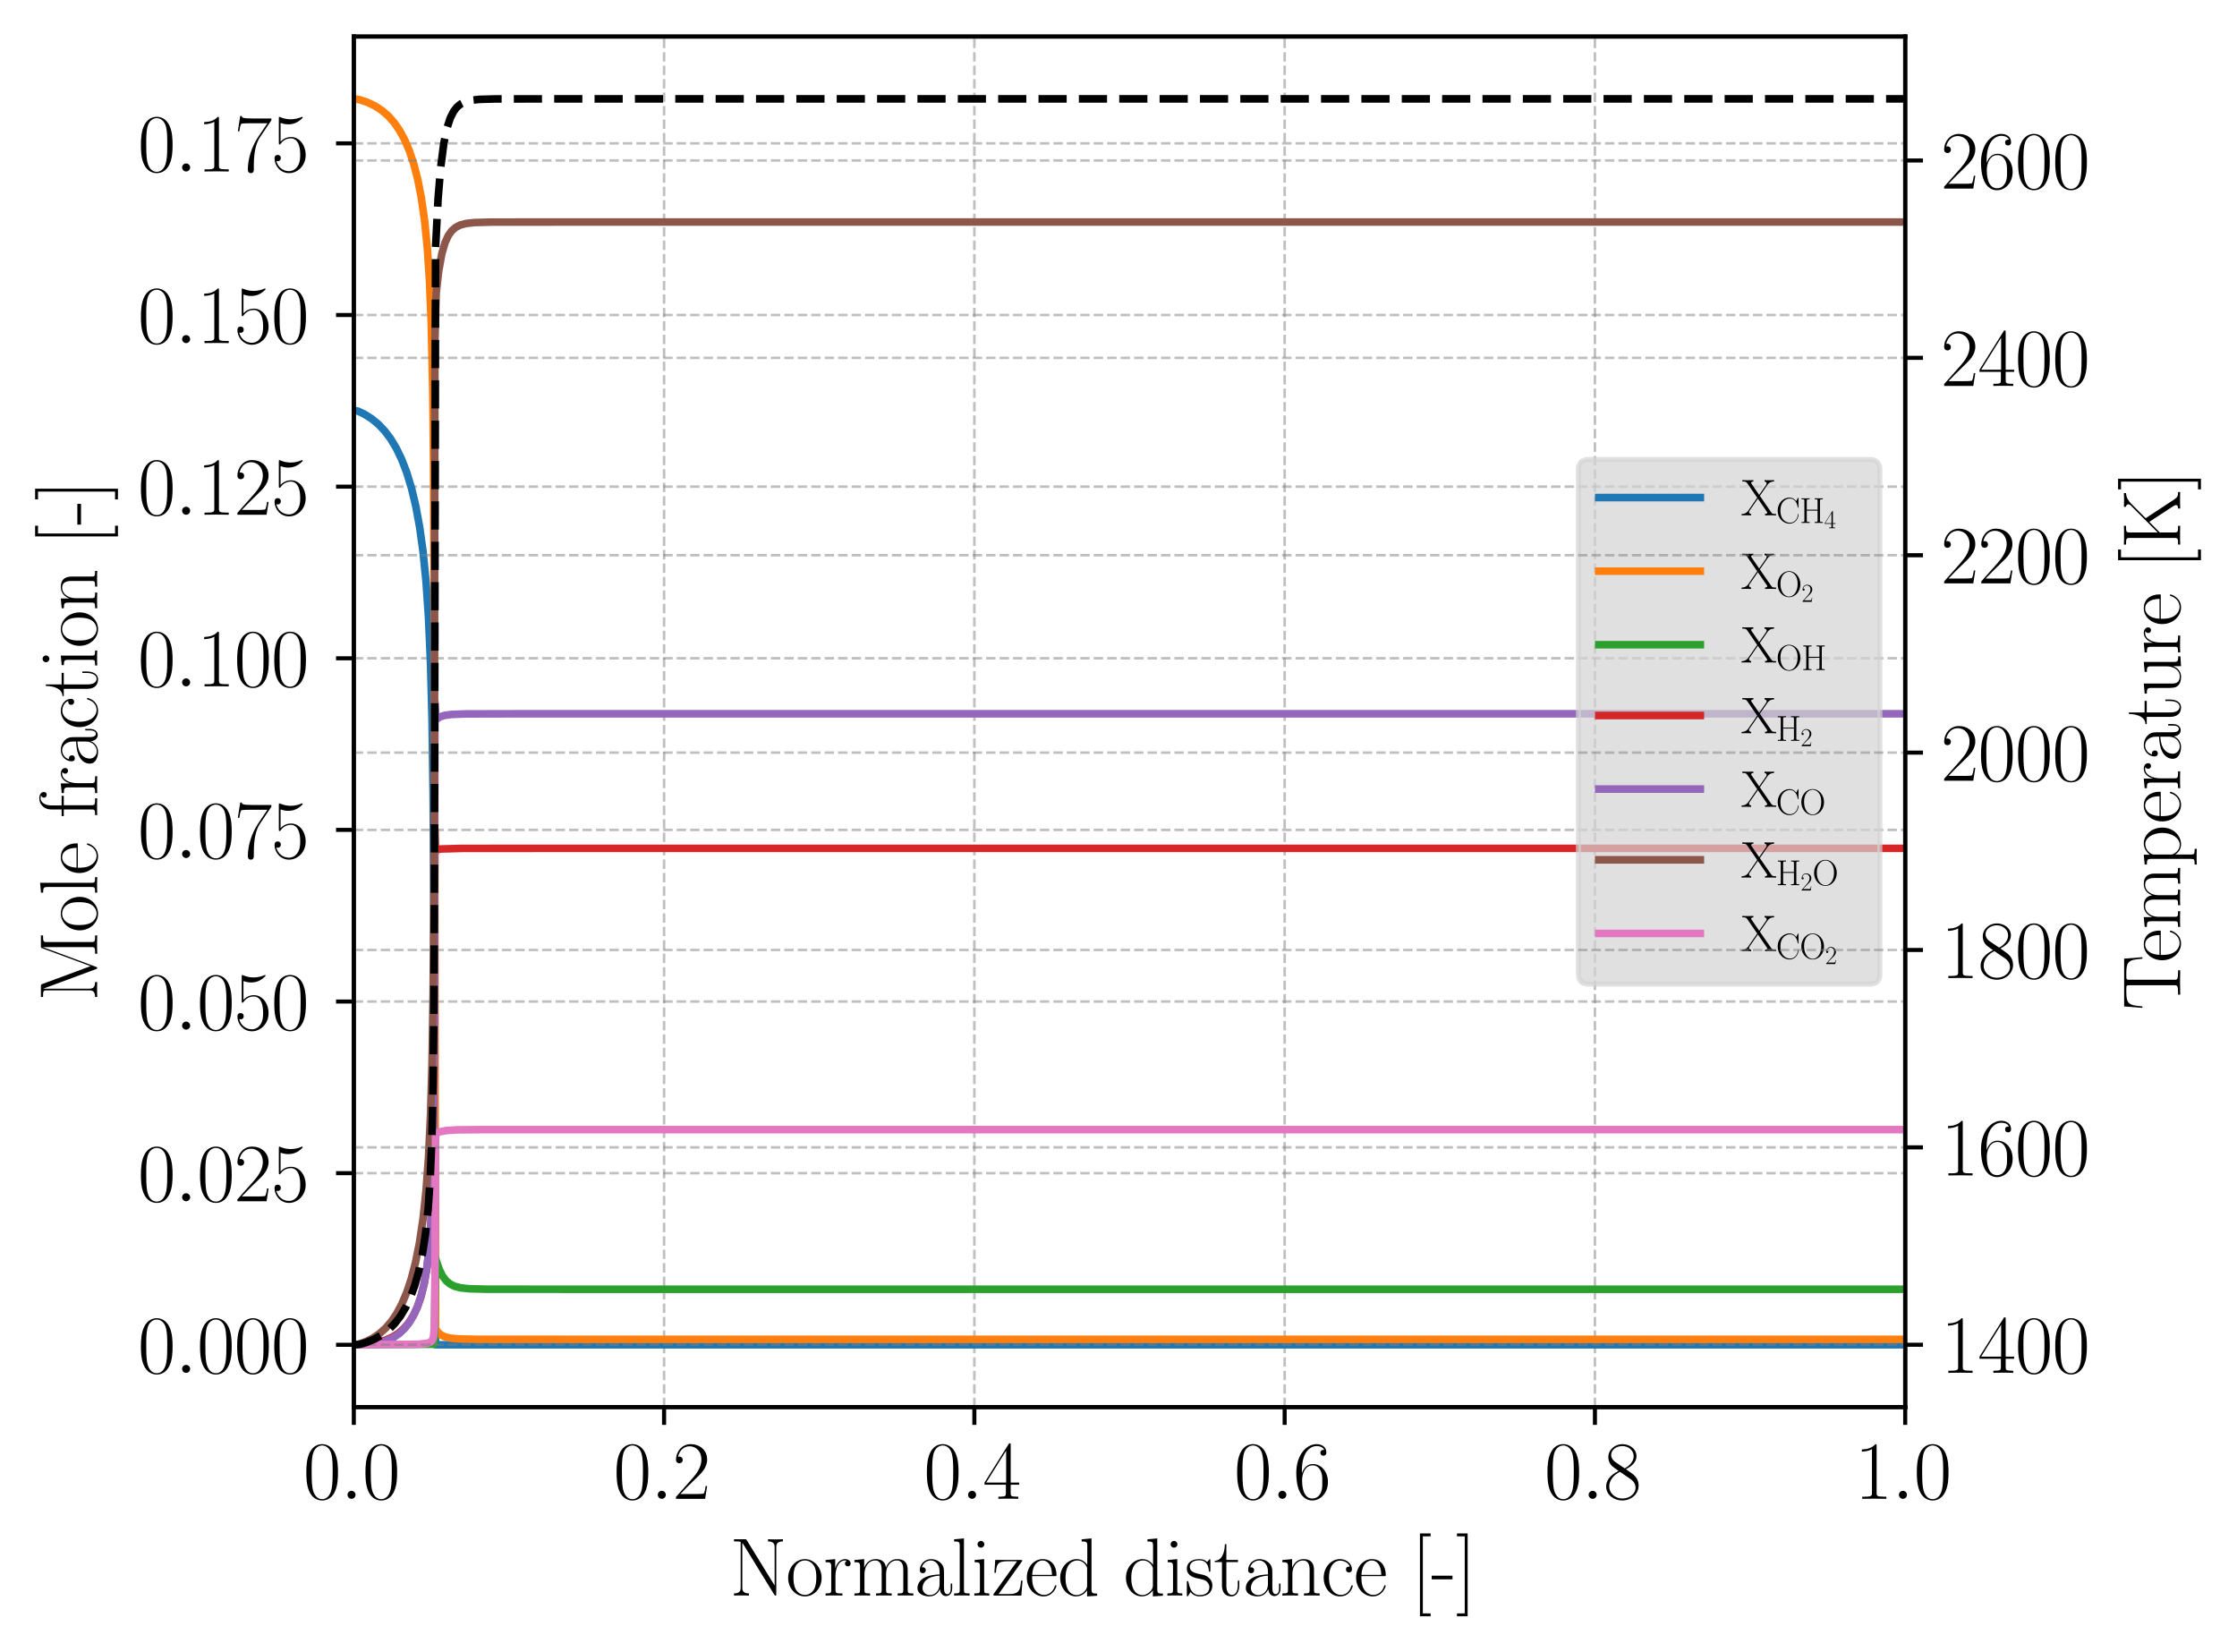 <?xml version="1.0" encoding="utf-8" standalone="no"?>
<!DOCTYPE svg PUBLIC "-//W3C//DTD SVG 1.1//EN"
  "http://www.w3.org/Graphics/SVG/1.1/DTD/svg11.dtd">
<svg xmlns:xlink="http://www.w3.org/1999/xlink" width="440.64pt" height="325.44pt" viewBox="0 0 440.64 325.44" xmlns="http://www.w3.org/2000/svg" version="1.1">
 <defs>
  <style type="text/css">*{stroke-linejoin: round; stroke-linecap: butt}</style>
 </defs>
 <g id="figure_1">
  <g id="patch_1">
   <path d="M 0 325.44 
L 440.64 325.44 
L 440.64 0 
L 0 0 
z
" style="fill: #ffffff"/>
  </g>
  <g id="axes_1">
   <g id="patch_2">
    <path d="M 69.692 277.131 
L 375.284 277.131 
L 375.284 7.2 
L 69.692 7.2 
z
" style="fill: #ffffff"/>
   </g>
   <g id="matplotlib.axis_1">
    <g id="xtick_1">
     <g id="line2d_1">
      <path d="M 69.692 277.131 
L 69.692 7.2 
" clip-path="url(#p0db2a50238)" style="fill: none; stroke-dasharray: 1.85,0.8; stroke-dashoffset: 0; stroke: #808080; stroke-opacity: 0.5; stroke-width: 0.5"/>
     </g>
     <g id="line2d_2">
      <defs>
       <path id="m9d13c7a0d5" d="M 0 0 
L 0 3.5 
" style="stroke: #000000; stroke-width: 0.8"/>
      </defs>
      <g>
       <use xlink:href="#m9d13c7a0d5" x="69.692" y="277.131" style="stroke: #000000; stroke-width: 0.8"/>
      </g>
     </g>
     <g id="text_1">
      <!-- $\mathdefault{0.0}$ -->
      <g transform="translate(59.72 295.2)scale(0.16 -0.16)">
       <defs>
        <path id="CMR17-30" d="M 2688 2038 
C 2688 2430 2682 3099 2413 3613 
C 2176 4063 1798 4224 1466 4224 
C 1158 4224 768 4082 525 3620 
C 269 3137 243 2539 243 2038 
C 243 1671 250 1112 448 623 
C 723 -39 1216 -128 1466 -128 
C 1760 -128 2208 -7 2470 604 
C 2662 1048 2688 1568 2688 2038 
z
M 1466 -26 
C 1056 -26 813 328 723 816 
C 653 1196 653 1749 653 2109 
C 653 2604 653 3015 736 3407 
C 858 3954 1216 4121 1466 4121 
C 1728 4121 2067 3947 2189 3420 
C 2272 3054 2278 2623 2278 2109 
C 2278 1691 2278 1176 2202 797 
C 2067 96 1690 -26 1466 -26 
z
" transform="scale(0.016)"/>
        <path id="CMMI12-3a" d="M 1178 307 
C 1178 492 1024 620 870 620 
C 685 620 557 467 557 313 
C 557 128 710 0 864 0 
C 1050 0 1178 153 1178 307 
z
" transform="scale(0.016)"/>
       </defs>
       <use xlink:href="#CMR17-30" transform="scale(0.996)"/>
       <use xlink:href="#CMMI12-3a" transform="translate(45.69 0)scale(0.996)"/>
       <use xlink:href="#CMR17-30" transform="translate(72.788 0)scale(0.996)"/>
      </g>
     </g>
    </g>
    <g id="xtick_2">
     <g id="line2d_3">
      <path d="M 130.81 277.131 
L 130.81 7.2 
" clip-path="url(#p0db2a50238)" style="fill: none; stroke-dasharray: 1.85,0.8; stroke-dashoffset: 0; stroke: #808080; stroke-opacity: 0.5; stroke-width: 0.5"/>
     </g>
     <g id="line2d_4">
      <g>
       <use xlink:href="#m9d13c7a0d5" x="130.81" y="277.131" style="stroke: #000000; stroke-width: 0.8"/>
      </g>
     </g>
     <g id="text_2">
      <!-- $\mathdefault{0.2}$ -->
      <g transform="translate(120.838 295.2)scale(0.16 -0.16)">
       <defs>
        <path id="CMR17-32" d="M 2669 990 
L 2554 990 
C 2490 537 2438 460 2413 422 
C 2381 371 1920 371 1830 371 
L 602 371 
C 832 620 1280 1073 1824 1596 
C 2214 1966 2669 2400 2669 3033 
C 2669 3788 2067 4224 1395 4224 
C 691 4224 262 3603 262 3027 
C 262 2777 448 2745 525 2745 
C 589 2745 781 2783 781 3007 
C 781 3206 614 3264 525 3264 
C 486 3264 448 3257 422 3244 
C 544 3788 915 4057 1306 4057 
C 1862 4057 2227 3616 2227 3033 
C 2227 2477 1901 1998 1536 1583 
L 262 147 
L 262 0 
L 2515 0 
L 2669 990 
z
" transform="scale(0.016)"/>
       </defs>
       <use xlink:href="#CMR17-30" transform="scale(0.996)"/>
       <use xlink:href="#CMMI12-3a" transform="translate(45.69 0)scale(0.996)"/>
       <use xlink:href="#CMR17-32" transform="translate(72.788 0)scale(0.996)"/>
      </g>
     </g>
    </g>
    <g id="xtick_3">
     <g id="line2d_5">
      <path d="M 191.929 277.131 
L 191.929 7.2 
" clip-path="url(#p0db2a50238)" style="fill: none; stroke-dasharray: 1.85,0.8; stroke-dashoffset: 0; stroke: #808080; stroke-opacity: 0.5; stroke-width: 0.5"/>
     </g>
     <g id="line2d_6">
      <g>
       <use xlink:href="#m9d13c7a0d5" x="191.929" y="277.131" style="stroke: #000000; stroke-width: 0.8"/>
      </g>
     </g>
     <g id="text_3">
      <!-- $\mathdefault{0.4}$ -->
      <g transform="translate(181.957 295.2)scale(0.16 -0.16)">
       <defs>
        <path id="CMR17-34" d="M 2150 4147 
C 2150 4281 2144 4288 2029 4288 
L 128 1254 
L 128 1088 
L 1779 1088 
L 1779 460 
C 1779 230 1766 166 1318 166 
L 1197 166 
L 1197 0 
C 1402 12 1747 12 1965 12 
C 2182 12 2528 12 2733 0 
L 2733 166 
L 2611 166 
C 2163 166 2150 230 2150 460 
L 2150 1088 
L 2803 1088 
L 2803 1254 
L 2150 1254 
L 2150 4147 
z
M 1798 3723 
L 1798 1254 
L 256 1254 
L 1798 3723 
z
" transform="scale(0.016)"/>
       </defs>
       <use xlink:href="#CMR17-30" transform="scale(0.996)"/>
       <use xlink:href="#CMMI12-3a" transform="translate(45.69 0)scale(0.996)"/>
       <use xlink:href="#CMR17-34" transform="translate(72.788 0)scale(0.996)"/>
      </g>
     </g>
    </g>
    <g id="xtick_4">
     <g id="line2d_7">
      <path d="M 253.047 277.131 
L 253.047 7.2 
" clip-path="url(#p0db2a50238)" style="fill: none; stroke-dasharray: 1.85,0.8; stroke-dashoffset: 0; stroke: #808080; stroke-opacity: 0.5; stroke-width: 0.5"/>
     </g>
     <g id="line2d_8">
      <g>
       <use xlink:href="#m9d13c7a0d5" x="253.047" y="277.131" style="stroke: #000000; stroke-width: 0.8"/>
      </g>
     </g>
     <g id="text_4">
      <!-- $\mathdefault{0.6}$ -->
      <g transform="translate(243.075 295.2)scale(0.16 -0.16)">
       <defs>
        <path id="CMR17-36" d="M 678 2198 
C 678 3712 1395 4076 1811 4076 
C 1946 4076 2272 4049 2400 3782 
C 2298 3782 2106 3782 2106 3558 
C 2106 3385 2246 3328 2336 3328 
C 2394 3328 2566 3353 2566 3571 
C 2566 3987 2246 4224 1805 4224 
C 1043 4224 243 3411 243 2011 
C 243 257 966 -128 1478 -128 
C 2099 -128 2688 431 2688 1295 
C 2688 2101 2170 2688 1517 2688 
C 1126 2688 838 2430 678 1979 
L 678 2198 
z
M 1478 25 
C 691 25 691 1212 691 1450 
C 691 1914 909 2585 1504 2585 
C 1613 2585 1926 2585 2138 2140 
C 2253 1889 2253 1624 2253 1302 
C 2253 954 2253 696 2118 438 
C 1978 173 1773 25 1478 25 
z
" transform="scale(0.016)"/>
       </defs>
       <use xlink:href="#CMR17-30" transform="scale(0.996)"/>
       <use xlink:href="#CMMI12-3a" transform="translate(45.69 0)scale(0.996)"/>
       <use xlink:href="#CMR17-36" transform="translate(72.788 0)scale(0.996)"/>
      </g>
     </g>
    </g>
    <g id="xtick_5">
     <g id="line2d_9">
      <path d="M 314.165 277.131 
L 314.165 7.2 
" clip-path="url(#p0db2a50238)" style="fill: none; stroke-dasharray: 1.85,0.8; stroke-dashoffset: 0; stroke: #808080; stroke-opacity: 0.5; stroke-width: 0.5"/>
     </g>
     <g id="line2d_10">
      <g>
       <use xlink:href="#m9d13c7a0d5" x="314.165" y="277.131" style="stroke: #000000; stroke-width: 0.8"/>
      </g>
     </g>
     <g id="text_5">
      <!-- $\mathdefault{0.8}$ -->
      <g transform="translate(304.194 295.2)scale(0.16 -0.16)">
       <defs>
        <path id="CMR17-38" d="M 1741 2289 
C 2144 2494 2554 2803 2554 3298 
C 2554 3884 1990 4224 1472 4224 
C 890 4224 378 3800 378 3215 
C 378 3054 416 2777 666 2533 
C 730 2469 998 2276 1171 2154 
C 883 2006 211 1652 211 945 
C 211 282 838 -128 1459 -128 
C 2144 -128 2720 366 2720 1022 
C 2720 1607 2330 1877 2074 2051 
L 1741 2289 
z
M 902 2855 
C 851 2887 595 3086 595 3388 
C 595 3781 998 4076 1459 4076 
C 1965 4076 2336 3716 2336 3298 
C 2336 2700 1670 2359 1638 2359 
C 1632 2359 1626 2359 1574 2398 
L 902 2855 
z
M 2080 1536 
C 2176 1466 2483 1253 2483 861 
C 2483 385 2010 25 1472 25 
C 890 25 448 443 448 951 
C 448 1459 838 1884 1280 2083 
L 2080 1536 
z
" transform="scale(0.016)"/>
       </defs>
       <use xlink:href="#CMR17-30" transform="scale(0.996)"/>
       <use xlink:href="#CMMI12-3a" transform="translate(45.69 0)scale(0.996)"/>
       <use xlink:href="#CMR17-38" transform="translate(72.788 0)scale(0.996)"/>
      </g>
     </g>
    </g>
    <g id="xtick_6">
     <g id="line2d_11">
      <path d="M 375.284 277.131 
L 375.284 7.2 
" clip-path="url(#p0db2a50238)" style="fill: none; stroke-dasharray: 1.85,0.8; stroke-dashoffset: 0; stroke: #808080; stroke-opacity: 0.5; stroke-width: 0.5"/>
     </g>
     <g id="line2d_12">
      <g>
       <use xlink:href="#m9d13c7a0d5" x="375.284" y="277.131" style="stroke: #000000; stroke-width: 0.8"/>
      </g>
     </g>
     <g id="text_6">
      <!-- $\mathdefault{1.0}$ -->
      <g transform="translate(365.312 295.2)scale(0.16 -0.16)">
       <defs>
        <path id="CMR17-31" d="M 1702 4083 
C 1702 4217 1696 4224 1606 4224 
C 1357 3927 979 3833 621 3820 
C 602 3820 570 3820 563 3808 
C 557 3795 557 3782 557 3648 
C 755 3648 1088 3686 1344 3839 
L 1344 467 
C 1344 243 1331 166 781 166 
L 589 166 
L 589 0 
C 896 6 1216 12 1523 12 
C 1830 12 2150 6 2458 0 
L 2458 166 
L 2266 166 
C 1715 166 1702 236 1702 467 
L 1702 4083 
z
" transform="scale(0.016)"/>
       </defs>
       <use xlink:href="#CMR17-31" transform="scale(0.996)"/>
       <use xlink:href="#CMMI12-3a" transform="translate(45.69 0)scale(0.996)"/>
       <use xlink:href="#CMR17-30" transform="translate(72.788 0)scale(0.996)"/>
      </g>
     </g>
    </g>
    <g id="text_7">
     <!-- Normalized distance [-] -->
     <g transform="translate(143.757 314.255)scale(0.16 -0.16)">
      <defs>
       <path id="CMR17-4e" d="M 1312 4275 
C 1267 4345 1261 4352 1139 4352 
L 326 4352 
L 326 4185 
L 448 4185 
C 704 4185 819 4153 838 4147 
L 838 624 
C 838 465 838 166 326 166 
L 326 0 
C 474 12 742 12 902 12 
C 1062 12 1331 12 1478 0 
L 1478 166 
C 966 166 966 465 966 624 
L 966 4057 
C 1011 4019 1011 4007 1056 3943 
L 3430 76 
C 3475 0 3494 0 3526 0 
C 3590 0 3590 19 3590 140 
L 3590 3726 
C 3590 3885 3590 4185 4102 4185 
L 4102 4352 
C 3955 4339 3686 4339 3526 4339 
C 3366 4339 3098 4339 2950 4352 
L 2950 4185 
C 3462 4185 3462 3885 3462 3726 
L 3462 777 
L 1312 4275 
z
" transform="scale(0.016)"/>
       <path id="CMR17-6f" d="M 2758 1356 
C 2758 2176 2163 2816 1466 2816 
C 768 2816 173 2176 173 1356 
C 173 550 768 -64 1466 -64 
C 2163 -64 2758 550 2758 1356 
z
M 1466 51 
C 1165 51 909 230 762 480 
C 602 768 582 1126 582 1408 
C 582 1676 595 2009 762 2297 
C 890 2508 1139 2713 1466 2713 
C 1754 2713 1997 2553 2150 2329 
C 2349 2028 2349 1606 2349 1408 
C 2349 1158 2336 774 2163 467 
C 1984 172 1709 51 1466 51 
z
" transform="scale(0.016)"/>
       <path id="CMR17-72" d="M 960 1517 
C 960 2134 1222 2713 1702 2713 
C 1747 2713 1792 2707 1837 2687 
C 1837 2687 1696 2642 1696 2475 
C 1696 2321 1818 2257 1914 2257 
C 1990 2257 2131 2302 2131 2482 
C 2131 2687 1926 2816 1709 2816 
C 1222 2816 1011 2340 947 2115 
L 941 2115 
L 941 2816 
L 198 2745 
L 198 2578 
C 576 2578 634 2540 634 2231 
L 634 443 
C 634 198 608 166 198 166 
L 198 0 
C 352 12 646 12 813 12 
C 998 12 1325 12 1498 0 
L 1498 166 
C 1037 166 960 166 960 455 
L 960 1517 
z
" transform="scale(0.016)"/>
       <path id="CMR17-6d" d="M 4326 1954 
C 4326 2276 4269 2816 3507 2816 
C 3072 2816 2771 2520 2656 2173 
L 2650 2173 
C 2573 2700 2195 2816 1837 2816 
C 1331 2816 1069 2424 973 2166 
L 966 2166 
L 966 2816 
L 211 2745 
L 211 2578 
C 589 2578 646 2540 646 2231 
L 646 443 
C 646 198 621 166 211 166 
L 211 0 
C 365 12 646 12 813 12 
C 979 12 1267 12 1421 0 
L 1421 166 
C 1011 166 986 192 986 443 
L 986 1678 
C 986 2269 1344 2713 1792 2713 
C 2266 2713 2317 2289 2317 1980 
L 2317 443 
C 2317 198 2291 166 1882 166 
L 1882 0 
C 2035 12 2317 12 2483 12 
C 2650 12 2938 12 3091 0 
L 3091 166 
C 2682 166 2656 192 2656 443 
L 2656 1678 
C 2656 2269 3014 2713 3462 2713 
C 3936 2713 3987 2289 3987 1980 
L 3987 443 
C 3987 198 3962 166 3552 166 
L 3552 0 
C 3706 12 3987 12 4154 12 
C 4320 12 4608 12 4762 0 
L 4762 166 
C 4352 166 4326 192 4326 443 
L 4326 1954 
z
" transform="scale(0.016)"/>
       <path id="CMR17-61" d="M 2304 1656 
C 2304 2048 2304 2275 2035 2534 
C 1798 2751 1523 2816 1306 2816 
C 800 2816 435 2408 435 1977 
C 435 1740 627 1728 666 1728 
C 749 1728 896 1779 896 1958 
C 896 2118 774 2188 666 2188 
C 640 2188 608 2182 589 2176 
C 723 2594 1069 2713 1293 2713 
C 1613 2713 1965 2421 1965 1875 
L 1965 1632 
C 1587 1619 1133 1568 774 1373 
C 371 1147 256 822 256 576 
C 256 77 832 -64 1171 -64 
C 1523 -64 1850 135 1990 505 
C 2003 219 2182 -39 2464 -39 
C 2598 -39 2938 51 2938 563 
L 2938 926 
L 2822 926 
L 2822 557 
C 2822 161 2650 109 2566 109 
C 2304 109 2304 446 2304 732 
L 2304 1656 
z
M 1965 887 
C 1965 323 1568 38 1216 38 
C 896 38 646 278 646 576 
C 646 771 730 1114 1101 1322 
C 1408 1497 1760 1523 1965 1536 
L 1965 887 
z
" transform="scale(0.016)"/>
       <path id="CMR17-6c" d="M 979 4416 
L 218 4345 
L 218 4179 
C 595 4179 653 4141 653 3835 
L 653 439 
C 653 198 627 166 218 166 
L 218 0 
C 371 12 653 12 813 12 
C 979 12 1261 12 1414 0 
L 1414 166 
C 1005 166 979 191 979 439 
L 979 4416 
z
" transform="scale(0.016)"/>
       <path id="CMR17-69" d="M 992 3961 
C 992 4102 877 4224 730 4224 
C 589 4224 467 4108 467 3961 
C 467 3820 582 3699 730 3699 
C 870 3699 992 3814 992 3961 
z
M 243 2745 
L 243 2579 
C 602 2579 653 2540 653 2231 
L 653 443 
C 653 198 627 166 218 166 
L 218 0 
C 371 12 646 12 806 12 
C 960 12 1222 12 1370 0 
L 1370 166 
C 992 166 979 205 979 436 
L 979 2816 
L 243 2745 
z
" transform="scale(0.016)"/>
       <path id="CMR17-7a" d="M 2310 2604 
C 2362 2668 2362 2681 2362 2694 
C 2362 2752 2336 2752 2221 2752 
L 275 2752 
L 211 1760 
L 326 1760 
C 371 2380 442 2649 1178 2649 
L 1958 2649 
L 128 96 
C 128 6 134 0 269 0 
L 2291 0 
L 2381 1152 
L 2266 1152 
C 2214 441 2131 115 1350 115 
L 531 115 
L 2310 2604 
z
" transform="scale(0.016)"/>
       <path id="CMR17-65" d="M 2438 1503 
C 2464 1529 2464 1542 2464 1606 
C 2464 2251 2118 2816 1389 2816 
C 710 2816 173 2175 173 1394 
C 173 554 781 -64 1459 -64 
C 2176 -64 2458 619 2458 755 
C 2458 800 2419 800 2406 800 
C 2362 800 2355 787 2330 709 
C 2189 270 1837 51 1504 51 
C 1229 51 954 206 781 490 
C 582 819 582 1200 582 1503 
L 2438 1503 
z
M 589 1600 
C 634 2511 1126 2713 1382 2713 
C 1818 2713 2112 2308 2118 1600 
L 589 1600 
z
" transform="scale(0.016)"/>
       <path id="CMR17-64" d="M 1869 4345 
L 1869 4179 
C 2246 4179 2304 4141 2304 3843 
L 2304 2371 
C 2278 2403 2016 2816 1498 2816 
C 845 2816 211 2228 211 1376 
C 211 529 806 -64 1434 -64 
C 1978 -64 2259 361 2291 406 
L 2291 -64 
L 3066 -13 
L 3066 154 
C 2688 154 2630 193 2630 503 
L 2630 4416 
L 1869 4345 
z
M 2291 762 
C 2291 568 2176 393 2029 264 
C 1811 70 1594 38 1472 38 
C 1286 38 621 135 621 1369 
C 621 2636 1363 2713 1530 2713 
C 1824 2713 2061 2545 2208 2313 
C 2291 2177 2291 2157 2291 2041 
L 2291 762 
z
" transform="scale(0.016)"/>
       <path id="CMR17-73" d="M 1978 2688 
C 1978 2803 1971 2809 1933 2809 
C 1907 2809 1901 2803 1824 2707 
C 1805 2681 1747 2617 1728 2592 
C 1523 2809 1235 2816 1126 2816 
C 416 2816 160 2444 160 2073 
C 160 1497 813 1363 998 1324 
C 1402 1241 1542 1216 1677 1100 
C 1760 1024 1901 883 1901 652 
C 1901 384 1747 38 1158 38 
C 602 38 403 460 288 1024 
C 269 1113 269 1120 218 1120 
C 166 1120 160 1113 160 985 
L 160 64 
C 160 -52 166 -58 205 -58 
C 237 -58 243 -52 275 0 
C 314 57 410 211 448 275 
C 576 102 800 -64 1158 -64 
C 1792 -64 2131 281 2131 780 
C 2131 1107 1958 1280 1875 1356 
C 1683 1555 1459 1600 1190 1651 
C 838 1728 390 1817 390 2208 
C 390 2374 480 2726 1126 2726 
C 1811 2726 1850 2086 1862 1881 
C 1869 1849 1901 1843 1920 1843 
C 1978 1843 1978 1862 1978 1971 
L 1978 2688 
z
" transform="scale(0.016)"/>
       <path id="CMR17-74" d="M 966 2585 
L 1862 2585 
L 1862 2752 
L 966 2752 
L 966 3968 
L 851 3968 
C 838 3292 614 2700 70 2687 
L 70 2585 
L 627 2585 
L 627 778 
C 627 655 627 -64 1370 -64 
C 1747 -64 1965 308 1965 784 
L 1965 1151 
L 1850 1151 
L 1850 790 
C 1850 347 1677 51 1408 51 
C 1222 51 966 179 966 765 
L 966 2585 
z
" transform="scale(0.016)"/>
       <path id="CMR17-6e" d="M 2656 1954 
C 2656 2282 2592 2816 1837 2816 
C 1331 2816 1069 2424 973 2166 
L 966 2166 
L 966 2816 
L 211 2745 
L 211 2578 
C 589 2578 646 2540 646 2231 
L 646 443 
C 646 198 621 166 211 166 
L 211 0 
C 365 12 646 12 813 12 
C 979 12 1267 12 1421 0 
L 1421 166 
C 1011 166 986 192 986 443 
L 986 1678 
C 986 2269 1344 2713 1792 2713 
C 2266 2713 2317 2289 2317 1980 
L 2317 443 
C 2317 198 2291 166 1882 166 
L 1882 0 
C 2035 12 2317 12 2483 12 
C 2650 12 2938 12 3091 0 
L 3091 166 
C 2682 166 2656 192 2656 443 
L 2656 1954 
z
" transform="scale(0.016)"/>
       <path id="CMR17-63" d="M 2234 2240 
C 2112 2240 1933 2240 1933 2015 
C 1933 1836 2080 1785 2163 1785 
C 2208 1785 2394 1804 2394 2028 
C 2394 2476 1958 2816 1466 2816 
C 787 2816 211 2201 211 1379 
C 211 521 813 -64 1466 -64 
C 2259 -64 2458 676 2458 747 
C 2458 773 2451 792 2406 792 
C 2362 792 2355 786 2330 702 
C 2163 180 1798 51 1523 51 
C 1114 51 621 431 621 1385 
C 621 2358 1094 2700 1472 2700 
C 1722 2700 2093 2582 2234 2240 
z
" transform="scale(0.016)"/>
       <path id="CMR17-5b" d="M 1504 -1600 
L 1504 -1376 
L 902 -1376 
L 902 4575 
L 1504 4575 
L 1504 4800 
L 678 4800 
L 678 -1600 
L 1504 -1600 
z
" transform="scale(0.016)"/>
       <path id="CMR17-2d" d="M 1632 1254 
L 1632 1536 
L 26 1536 
L 26 1254 
L 1632 1254 
z
" transform="scale(0.016)"/>
       <path id="CMR17-5d" d="M 915 4800 
L 90 4800 
L 90 4575 
L 691 4575 
L 691 -1376 
L 90 -1376 
L 90 -1600 
L 915 -1600 
L 915 4800 
z
" transform="scale(0.016)"/>
      </defs>
      <use xlink:href="#CMR17-4e" transform="scale(0.996)"/>
      <use xlink:href="#CMR17-6f" transform="translate(69.072 0)scale(0.996)"/>
      <use xlink:href="#CMR17-72" transform="translate(114.763 0)scale(0.996)"/>
      <use xlink:href="#CMR17-6d" transform="translate(150.044 0)scale(0.996)"/>
      <use xlink:href="#CMR17-61" transform="translate(226.963 0)scale(0.996)"/>
      <use xlink:href="#CMR17-6c" transform="translate(272.654 0)scale(0.996)"/>
      <use xlink:href="#CMR17-69" transform="translate(297.525 0)scale(0.996)"/>
      <use xlink:href="#CMR17-7a" transform="translate(322.396 0)scale(0.996)"/>
      <use xlink:href="#CMR17-65" transform="translate(362.882 0)scale(0.996)"/>
      <use xlink:href="#CMR17-64" transform="translate(403.367 0)scale(0.996)"/>
      <use xlink:href="#CMR17-64" transform="translate(484.339 0)scale(0.996)"/>
      <use xlink:href="#CMR17-69" transform="translate(535.234 0)scale(0.996)"/>
      <use xlink:href="#CMR17-73" transform="translate(560.105 0)scale(0.996)"/>
      <use xlink:href="#CMR17-74" transform="translate(595.906 0)scale(0.996)"/>
      <use xlink:href="#CMR17-61" transform="translate(631.187 0)scale(0.996)"/>
      <use xlink:href="#CMR17-6e" transform="translate(676.878 0)scale(0.996)"/>
      <use xlink:href="#CMR17-63" transform="translate(727.773 0)scale(0.996)"/>
      <use xlink:href="#CMR17-65" transform="translate(768.259 0)scale(0.996)"/>
      <use xlink:href="#CMR17-5b" transform="translate(838.82 0)scale(0.996)"/>
      <use xlink:href="#CMR17-2d" transform="translate(863.691 0)scale(0.996)"/>
      <use xlink:href="#CMR17-5d" transform="translate(893.767 0)scale(0.996)"/>
     </g>
    </g>
   </g>
   <g id="matplotlib.axis_2">
    <g id="ytick_1">
     <g id="line2d_13">
      <path d="M 69.692 264.861 
L 375.284 264.861 
" clip-path="url(#p0db2a50238)" style="fill: none; stroke-dasharray: 1.85,0.8; stroke-dashoffset: 0; stroke: #808080; stroke-opacity: 0.5; stroke-width: 0.5"/>
     </g>
     <g id="line2d_14">
      <defs>
       <path id="ma1c4d075ab" d="M 0 0 
L -3.5 0 
" style="stroke: #000000; stroke-width: 0.8"/>
      </defs>
      <g>
       <use xlink:href="#ma1c4d075ab" x="69.692" y="264.861" style="stroke: #000000; stroke-width: 0.8"/>
      </g>
     </g>
     <g id="text_8">
      <!-- $\mathdefault{0.000}$ -->
      <g transform="translate(27.14 270.396)scale(0.16 -0.16)">
       <use xlink:href="#CMR17-30" transform="scale(0.996)"/>
       <use xlink:href="#CMMI12-3a" transform="translate(45.69 0)scale(0.996)"/>
       <use xlink:href="#CMR17-30" transform="translate(72.788 0)scale(0.996)"/>
       <use xlink:href="#CMR17-30" transform="translate(118.478 0)scale(0.996)"/>
       <use xlink:href="#CMR17-30" transform="translate(164.169 0)scale(0.996)"/>
      </g>
     </g>
    </g>
    <g id="ytick_2">
     <g id="line2d_15">
      <path d="M 69.692 231.058 
L 375.284 231.058 
" clip-path="url(#p0db2a50238)" style="fill: none; stroke-dasharray: 1.85,0.8; stroke-dashoffset: 0; stroke: #808080; stroke-opacity: 0.5; stroke-width: 0.5"/>
     </g>
     <g id="line2d_16">
      <g>
       <use xlink:href="#ma1c4d075ab" x="69.692" y="231.058" style="stroke: #000000; stroke-width: 0.8"/>
      </g>
     </g>
     <g id="text_9">
      <!-- $\mathdefault{0.025}$ -->
      <g transform="translate(27.14 236.593)scale(0.16 -0.16)">
       <defs>
        <path id="CMR17-35" d="M 730 3750 
C 794 3724 1056 3641 1325 3641 
C 1920 3641 2246 3961 2432 4140 
C 2432 4191 2432 4224 2394 4224 
C 2387 4224 2374 4224 2323 4198 
C 2099 4102 1837 4032 1517 4032 
C 1325 4032 1037 4055 723 4191 
C 653 4224 640 4224 634 4224 
C 602 4224 595 4217 595 4090 
L 595 2231 
C 595 2113 595 2080 659 2080 
C 691 2080 704 2093 736 2139 
C 941 2435 1222 2560 1542 2560 
C 1766 2560 2246 2415 2246 1293 
C 2246 1087 2246 716 2054 422 
C 1894 159 1645 25 1370 25 
C 947 25 518 319 403 812 
C 429 806 480 793 506 793 
C 589 793 749 838 749 1036 
C 749 1209 627 1280 506 1280 
C 358 1280 262 1190 262 1011 
C 262 454 704 -128 1382 -128 
C 2042 -128 2669 441 2669 1267 
C 2669 2054 2170 2662 1549 2662 
C 1222 2662 947 2540 730 2304 
L 730 3750 
z
" transform="scale(0.016)"/>
       </defs>
       <use xlink:href="#CMR17-30" transform="scale(0.996)"/>
       <use xlink:href="#CMMI12-3a" transform="translate(45.69 0)scale(0.996)"/>
       <use xlink:href="#CMR17-30" transform="translate(72.788 0)scale(0.996)"/>
       <use xlink:href="#CMR17-32" transform="translate(118.478 0)scale(0.996)"/>
       <use xlink:href="#CMR17-35" transform="translate(164.169 0)scale(0.996)"/>
      </g>
     </g>
    </g>
    <g id="ytick_3">
     <g id="line2d_17">
      <path d="M 69.692 197.255 
L 375.284 197.255 
" clip-path="url(#p0db2a50238)" style="fill: none; stroke-dasharray: 1.85,0.8; stroke-dashoffset: 0; stroke: #808080; stroke-opacity: 0.5; stroke-width: 0.5"/>
     </g>
     <g id="line2d_18">
      <g>
       <use xlink:href="#ma1c4d075ab" x="69.692" y="197.255" style="stroke: #000000; stroke-width: 0.8"/>
      </g>
     </g>
     <g id="text_10">
      <!-- $\mathdefault{0.050}$ -->
      <g transform="translate(27.14 202.79)scale(0.16 -0.16)">
       <use xlink:href="#CMR17-30" transform="scale(0.996)"/>
       <use xlink:href="#CMMI12-3a" transform="translate(45.69 0)scale(0.996)"/>
       <use xlink:href="#CMR17-30" transform="translate(72.788 0)scale(0.996)"/>
       <use xlink:href="#CMR17-35" transform="translate(118.478 0)scale(0.996)"/>
       <use xlink:href="#CMR17-30" transform="translate(164.169 0)scale(0.996)"/>
      </g>
     </g>
    </g>
    <g id="ytick_4">
     <g id="line2d_19">
      <path d="M 69.692 163.452 
L 375.284 163.452 
" clip-path="url(#p0db2a50238)" style="fill: none; stroke-dasharray: 1.85,0.8; stroke-dashoffset: 0; stroke: #808080; stroke-opacity: 0.5; stroke-width: 0.5"/>
     </g>
     <g id="line2d_20">
      <g>
       <use xlink:href="#ma1c4d075ab" x="69.692" y="163.452" style="stroke: #000000; stroke-width: 0.8"/>
      </g>
     </g>
     <g id="text_11">
      <!-- $\mathdefault{0.075}$ -->
      <g transform="translate(27.14 168.986)scale(0.16 -0.16)">
       <defs>
        <path id="CMR17-37" d="M 2886 3955 
L 2886 4096 
L 1382 4096 
C 634 4096 621 4166 595 4288 
L 480 4288 
L 294 3104 
L 410 3104 
C 429 3226 474 3552 550 3673 
C 589 3724 1062 3724 1171 3724 
L 2579 3724 
L 1869 2670 
C 1395 1961 1069 1003 1069 166 
C 1069 89 1069 -128 1299 -128 
C 1530 -128 1530 89 1530 172 
L 1530 466 
C 1530 1514 1709 2204 2003 2644 
L 2886 3955 
z
" transform="scale(0.016)"/>
       </defs>
       <use xlink:href="#CMR17-30" transform="scale(0.996)"/>
       <use xlink:href="#CMMI12-3a" transform="translate(45.69 0)scale(0.996)"/>
       <use xlink:href="#CMR17-30" transform="translate(72.788 0)scale(0.996)"/>
       <use xlink:href="#CMR17-37" transform="translate(118.478 0)scale(0.996)"/>
       <use xlink:href="#CMR17-35" transform="translate(164.169 0)scale(0.996)"/>
      </g>
     </g>
    </g>
    <g id="ytick_5">
     <g id="line2d_21">
      <path d="M 69.692 129.649 
L 375.284 129.649 
" clip-path="url(#p0db2a50238)" style="fill: none; stroke-dasharray: 1.85,0.8; stroke-dashoffset: 0; stroke: #808080; stroke-opacity: 0.5; stroke-width: 0.5"/>
     </g>
     <g id="line2d_22">
      <g>
       <use xlink:href="#ma1c4d075ab" x="69.692" y="129.649" style="stroke: #000000; stroke-width: 0.8"/>
      </g>
     </g>
     <g id="text_12">
      <!-- $\mathdefault{0.100}$ -->
      <g transform="translate(27.14 135.183)scale(0.16 -0.16)">
       <use xlink:href="#CMR17-30" transform="scale(0.996)"/>
       <use xlink:href="#CMMI12-3a" transform="translate(45.69 0)scale(0.996)"/>
       <use xlink:href="#CMR17-31" transform="translate(72.788 0)scale(0.996)"/>
       <use xlink:href="#CMR17-30" transform="translate(118.478 0)scale(0.996)"/>
       <use xlink:href="#CMR17-30" transform="translate(164.169 0)scale(0.996)"/>
      </g>
     </g>
    </g>
    <g id="ytick_6">
     <g id="line2d_23">
      <path d="M 69.692 95.845 
L 375.284 95.845 
" clip-path="url(#p0db2a50238)" style="fill: none; stroke-dasharray: 1.85,0.8; stroke-dashoffset: 0; stroke: #808080; stroke-opacity: 0.5; stroke-width: 0.5"/>
     </g>
     <g id="line2d_24">
      <g>
       <use xlink:href="#ma1c4d075ab" x="69.692" y="95.845" style="stroke: #000000; stroke-width: 0.8"/>
      </g>
     </g>
     <g id="text_13">
      <!-- $\mathdefault{0.125}$ -->
      <g transform="translate(27.14 101.38)scale(0.16 -0.16)">
       <use xlink:href="#CMR17-30" transform="scale(0.996)"/>
       <use xlink:href="#CMMI12-3a" transform="translate(45.69 0)scale(0.996)"/>
       <use xlink:href="#CMR17-31" transform="translate(72.788 0)scale(0.996)"/>
       <use xlink:href="#CMR17-32" transform="translate(118.478 0)scale(0.996)"/>
       <use xlink:href="#CMR17-35" transform="translate(164.169 0)scale(0.996)"/>
      </g>
     </g>
    </g>
    <g id="ytick_7">
     <g id="line2d_25">
      <path d="M 69.692 62.042 
L 375.284 62.042 
" clip-path="url(#p0db2a50238)" style="fill: none; stroke-dasharray: 1.85,0.8; stroke-dashoffset: 0; stroke: #808080; stroke-opacity: 0.5; stroke-width: 0.5"/>
     </g>
     <g id="line2d_26">
      <g>
       <use xlink:href="#ma1c4d075ab" x="69.692" y="62.042" style="stroke: #000000; stroke-width: 0.8"/>
      </g>
     </g>
     <g id="text_14">
      <!-- $\mathdefault{0.150}$ -->
      <g transform="translate(27.14 67.577)scale(0.16 -0.16)">
       <use xlink:href="#CMR17-30" transform="scale(0.996)"/>
       <use xlink:href="#CMMI12-3a" transform="translate(45.69 0)scale(0.996)"/>
       <use xlink:href="#CMR17-31" transform="translate(72.788 0)scale(0.996)"/>
       <use xlink:href="#CMR17-35" transform="translate(118.478 0)scale(0.996)"/>
       <use xlink:href="#CMR17-30" transform="translate(164.169 0)scale(0.996)"/>
      </g>
     </g>
    </g>
    <g id="ytick_8">
     <g id="line2d_27">
      <path d="M 69.692 28.239 
L 375.284 28.239 
" clip-path="url(#p0db2a50238)" style="fill: none; stroke-dasharray: 1.85,0.8; stroke-dashoffset: 0; stroke: #808080; stroke-opacity: 0.5; stroke-width: 0.5"/>
     </g>
     <g id="line2d_28">
      <g>
       <use xlink:href="#ma1c4d075ab" x="69.692" y="28.239" style="stroke: #000000; stroke-width: 0.8"/>
      </g>
     </g>
     <g id="text_15">
      <!-- $\mathdefault{0.175}$ -->
      <g transform="translate(27.14 33.774)scale(0.16 -0.16)">
       <use xlink:href="#CMR17-30" transform="scale(0.996)"/>
       <use xlink:href="#CMMI12-3a" transform="translate(45.69 0)scale(0.996)"/>
       <use xlink:href="#CMR17-31" transform="translate(72.788 0)scale(0.996)"/>
       <use xlink:href="#CMR17-37" transform="translate(118.478 0)scale(0.996)"/>
       <use xlink:href="#CMR17-35" transform="translate(164.169 0)scale(0.996)"/>
      </g>
     </g>
    </g>
    <g id="text_16">
     <!-- Mole fraction [-] -->
     <g transform="translate(19.155 197.224)rotate(-90)scale(0.16 -0.16)">
      <defs>
       <path id="CMR17-4d" d="M 1338 4249 
C 1299 4345 1293 4352 1158 4352 
L 339 4352 
L 339 4185 
C 781 4185 851 4185 851 3898 
L 851 624 
C 851 465 851 166 339 166 
L 339 0 
C 486 12 755 12 915 12 
C 1075 12 1344 12 1491 0 
L 1491 166 
C 979 166 979 465 979 624 
L 979 4159 
L 986 4159 
L 2490 102 
C 2515 38 2528 0 2579 0 
C 2630 0 2643 38 2669 102 
L 4186 4191 
L 4192 4191 
L 4192 453 
C 4192 166 4122 166 3680 166 
L 3680 0 
C 3853 12 4198 12 4384 12 
C 4570 12 4922 12 5094 0 
L 5094 166 
C 4653 166 4582 166 4582 453 
L 4582 3898 
C 4582 4185 4653 4185 5094 4185 
L 5094 4352 
L 4282 4352 
C 4147 4352 4141 4345 4102 4249 
L 2720 516 
L 1338 4249 
z
" transform="scale(0.016)"/>
       <path id="CMR17-66" d="M 979 2585 
L 1709 2585 
L 1709 2752 
L 966 2752 
L 966 3539 
C 966 4076 1235 4377 1510 4377 
C 1594 4377 1690 4363 1754 4339 
C 1702 4326 1568 4281 1568 4121 
C 1568 3955 1696 3904 1786 3904 
C 1875 3904 2003 3955 2003 4121 
C 2003 4353 1773 4480 1517 4480 
C 1152 4480 653 4211 653 3526 
L 653 2752 
L 141 2752 
L 141 2585 
L 653 2585 
L 653 441 
C 653 198 627 166 218 166 
L 218 0 
C 371 12 666 12 832 12 
C 1018 12 1344 12 1517 0 
L 1517 166 
C 1056 166 979 166 979 454 
L 979 2585 
z
" transform="scale(0.016)"/>
      </defs>
      <use xlink:href="#CMR17-4d" transform="scale(0.996)"/>
      <use xlink:href="#CMR17-6f" transform="translate(84.687 0)scale(0.996)"/>
      <use xlink:href="#CMR17-6c" transform="translate(130.377 0)scale(0.996)"/>
      <use xlink:href="#CMR17-65" transform="translate(155.248 0)scale(0.996)"/>
      <use xlink:href="#CMR17-66" transform="translate(225.81 0)scale(0.996)"/>
      <use xlink:href="#CMR17-72" transform="translate(253.284 0)scale(0.996)"/>
      <use xlink:href="#CMR17-61" transform="translate(288.564 0)scale(0.996)"/>
      <use xlink:href="#CMR17-63" transform="translate(334.255 0)scale(0.996)"/>
      <use xlink:href="#CMR17-74" transform="translate(374.741 0)scale(0.996)"/>
      <use xlink:href="#CMR17-69" transform="translate(410.021 0)scale(0.996)"/>
      <use xlink:href="#CMR17-6f" transform="translate(434.892 0)scale(0.996)"/>
      <use xlink:href="#CMR17-6e" transform="translate(480.583 0)scale(0.996)"/>
      <use xlink:href="#CMR17-5b" transform="translate(561.554 0)scale(0.996)"/>
      <use xlink:href="#CMR17-2d" transform="translate(586.425 0)scale(0.996)"/>
      <use xlink:href="#CMR17-5d" transform="translate(616.501 0)scale(0.996)"/>
     </g>
    </g>
   </g>
   <g id="line2d_29">
    <path d="M 69.753 80.819 
L 70.547 80.987 
L 71.709 81.534 
L 73.179 82.455 
L 74.53 83.564 
L 75.761 84.856 
L 76.935 86.409 
L 78.052 88.26 
L 79.113 90.458 
L 80.118 93.069 
L 81.067 96.191 
L 81.897 99.674 
L 82.672 103.889 
L 83.326 108.615 
L 83.923 114.573 
L 84.396 121.408 
L 84.811 130.74 
L 85.095 141.492 
L 85.317 156.719 
L 85.473 178.898 
L 85.792 264.861 
L 375.31 264.861 
L 375.31 264.861 
" clip-path="url(#p0db2a50238)" style="fill: none; stroke: #1f77b4; stroke-width: 1.5; stroke-linecap: square"/>
   </g>
   <g id="line2d_30">
    <path d="M 69.753 19.47 
L 70.853 19.641 
L 72.383 20.158 
L 73.916 20.897 
L 75.268 21.788 
L 76.502 22.863 
L 77.617 24.119 
L 78.675 25.637 
L 79.677 27.464 
L 80.623 29.663 
L 81.513 32.326 
L 82.284 35.317 
L 82.998 38.977 
L 83.656 43.627 
L 84.192 49.086 
L 84.602 55.314 
L 84.952 63.81 
L 85.242 76.884 
L 85.393 90.393 
L 85.558 127.127 
L 85.792 261.629 
L 86.163 262.272 
L 86.789 262.874 
L 87.547 263.266 
L 88.565 263.531 
L 90.228 263.703 
L 93.69 263.78 
L 114.099 263.79 
L 375.31 263.79 
L 375.31 263.79 
" clip-path="url(#p0db2a50238)" style="fill: none; stroke: #ff7f0e; stroke-width: 1.5; stroke-linecap: square"/>
   </g>
   <g id="line2d_31">
    <path d="M 69.753 264.861 
L 85.393 264.757 
L 85.473 264.687 
L 85.558 264.451 
L 85.792 247.723 
L 85.915 248.211 
L 86.538 250.052 
L 87.167 251.313 
L 87.928 252.303 
L 88.693 252.92 
L 89.587 253.351 
L 90.74 253.646 
L 92.407 253.826 
L 95.744 253.912 
L 112.687 253.924 
L 375.31 253.924 
L 375.31 253.924 
" clip-path="url(#p0db2a50238)" style="fill: none; stroke: #2ca02c; stroke-width: 1.5; stroke-linecap: square"/>
   </g>
   <g id="line2d_32">
    <path d="M 69.753 264.861 
L 71.954 264.749 
L 74.161 264.431 
L 75.885 263.96 
L 77.307 263.338 
L 78.488 262.588 
L 79.552 261.659 
L 80.496 260.551 
L 81.385 259.161 
L 82.155 257.561 
L 82.867 255.566 
L 83.524 253.003 
L 84.057 249.989 
L 84.533 245.861 
L 84.881 240.891 
L 85.168 233.48 
L 85.393 220.679 
L 85.558 193.463 
L 85.67 163.44 
L 85.792 167.814 
L 85.915 167.295 
L 86.915 167.207 
L 90.868 167.099 
L 106.526 167.086 
L 375.31 167.086 
L 375.31 167.086 
" clip-path="url(#p0db2a50238)" style="fill: none; stroke: #d62728; stroke-width: 1.5; stroke-linecap: square"/>
   </g>
   <g id="line2d_33">
    <path d="M 69.753 264.861 
L 72.934 264.751 
L 74.776 264.463 
L 76.255 264.021 
L 77.555 263.401 
L 78.675 262.627 
L 79.677 261.677 
L 80.623 260.475 
L 81.513 258.964 
L 82.284 257.221 
L 82.998 255.044 
L 83.59 252.568 
L 84.125 249.398 
L 84.602 245.054 
L 84.952 239.769 
L 85.242 231.565 
L 85.393 223.019 
L 85.558 199.575 
L 85.67 138.261 
L 85.915 141.705 
L 86.663 141.194 
L 87.547 140.908 
L 88.948 140.712 
L 91.638 140.608 
L 101.135 140.585 
L 375.31 140.585 
L 375.31 140.585 
" clip-path="url(#p0db2a50238)" style="fill: none; stroke: #9467bd; stroke-width: 1.5; stroke-linecap: square"/>
   </g>
   <g id="line2d_34">
    <path d="M 69.753 264.861 
L 70.609 264.751 
L 71.954 264.286 
L 73.425 263.56 
L 74.776 262.642 
L 76.008 261.528 
L 77.121 260.226 
L 78.177 258.653 
L 79.175 256.774 
L 80.118 254.54 
L 81.003 251.889 
L 81.833 248.721 
L 82.607 244.878 
L 83.326 240.075 
L 83.923 234.496 
L 84.396 228.121 
L 84.811 219.484 
L 85.095 209.635 
L 85.317 195.825 
L 85.473 175.703 
L 85.558 152.454 
L 85.67 67.122 
L 85.915 57.771 
L 86.412 53.379 
L 87.041 49.923 
L 87.674 47.769 
L 88.31 46.388 
L 88.948 45.489 
L 89.715 44.806 
L 90.612 44.339 
L 91.766 44.023 
L 93.434 43.832 
L 96.642 43.743 
L 111.66 43.729 
L 375.31 43.729 
L 375.31 43.729 
" clip-path="url(#p0db2a50238)" style="fill: none; stroke: #8c564b; stroke-width: 1.5; stroke-linecap: square"/>
   </g>
   <g id="line2d_35">
    <path d="M 69.753 264.861 
L 82.477 264.753 
L 84.192 264.559 
L 84.811 264.323 
L 85.168 263.955 
L 85.393 263.291 
L 85.558 261.421 
L 85.67 251.916 
L 85.792 223.951 
L 85.915 223.193 
L 86.663 222.907 
L 87.928 222.664 
L 89.971 222.53 
L 95.231 222.482 
L 199.586 222.481 
L 375.31 222.481 
L 375.31 222.481 
" clip-path="url(#p0db2a50238)" style="fill: none; stroke: #e377c2; stroke-width: 1.5; stroke-linecap: square"/>
   </g>
   <g id="patch_3">
    <path d="M 69.692 277.131 
L 69.692 7.2 
" style="fill: none; stroke: #000000; stroke-width: 0.8; stroke-linejoin: miter; stroke-linecap: square"/>
   </g>
   <g id="patch_4">
    <path d="M 375.284 277.131 
L 375.284 7.2 
" style="fill: none; stroke: #000000; stroke-width: 0.8; stroke-linejoin: miter; stroke-linecap: square"/>
   </g>
   <g id="patch_5">
    <path d="M 69.692 277.131 
L 375.284 277.131 
" style="fill: none; stroke: #000000; stroke-width: 0.8; stroke-linejoin: miter; stroke-linecap: square"/>
   </g>
   <g id="patch_6">
    <path d="M 69.692 7.2 
L 375.284 7.2 
" style="fill: none; stroke: #000000; stroke-width: 0.8; stroke-linejoin: miter; stroke-linecap: square"/>
   </g>
   <g id="legend_1">
    <g id="patch_7">
     <path d="M 312.927 193.829 
L 368.284 193.829 
Q 370.284 193.829 370.284 191.829 
L 370.284 92.502 
Q 370.284 90.502 368.284 90.502 
L 312.927 90.502 
Q 310.927 90.502 310.927 92.502 
L 310.927 191.829 
Q 310.927 193.829 312.927 193.829 
z
" style="fill: #d3d3d3; opacity: 0.7; stroke: #d3d3d3; stroke-linejoin: miter"/>
    </g>
    <g id="line2d_36">
     <path d="M 314.927 98.002 
L 324.927 98.002 
L 334.927 98.002 
" style="fill: none; stroke: #1f77b4; stroke-width: 1.5; stroke-linecap: square"/>
    </g>
    <g id="text_17">
     <!-- X$_{\text{CH}_4}$ -->
     <g transform="translate(342.927 101.502)scale(0.1 -0.1)">
      <defs>
       <path id="CMR17-58" d="M 2336 2414 
L 3283 3771 
C 3379 3905 3571 4178 4096 4185 
L 4096 4352 
C 3949 4339 3706 4339 3552 4339 
C 3341 4339 3078 4339 2918 4352 
L 2918 4185 
C 3123 4166 3174 4038 3174 3936 
C 3174 3860 3142 3809 3098 3745 
L 2253 2529 
L 1306 3905 
C 1261 3975 1254 3994 1254 4013 
C 1254 4070 1325 4178 1536 4185 
L 1536 4352 
C 1331 4339 1018 4339 806 4339 
C 640 4339 320 4339 166 4352 
L 166 4185 
C 518 4185 634 4172 774 3975 
L 2010 2179 
L 896 567 
C 621 172 205 166 83 166 
L 83 0 
C 230 12 474 12 627 12 
C 800 12 1101 12 1261 0 
L 1261 166 
C 1062 185 1005 312 1005 414 
C 1005 497 1037 542 1069 586 
L 2093 2064 
L 3206 446 
C 3258 376 3258 357 3258 338 
C 3258 287 3200 179 2976 166 
L 2976 0 
C 3181 12 3494 12 3706 12 
C 3872 12 4192 12 4346 0 
L 4346 166 
C 3936 166 3872 198 3744 376 
L 2336 2414 
z
" transform="scale(0.016)"/>
       <path id="CMR17-43" d="M 3974 4351 
C 3974 4467 3968 4473 3930 4473 
C 3904 4473 3898 4467 3853 4390 
L 3571 3849 
C 3258 4249 2874 4480 2381 4480 
C 1286 4480 294 3507 294 2179 
C 294 837 1286 -128 2387 -128 
C 3366 -128 3974 741 3974 1482 
C 3974 1547 3974 1573 3917 1573 
C 3866 1573 3866 1553 3859 1495 
C 3808 592 3168 38 2477 38 
C 1824 38 781 502 781 2179 
C 781 3862 1843 4313 2464 4313 
C 3187 4313 3712 3681 3834 2785 
C 3846 2707 3846 2695 3904 2695 
C 3974 2695 3974 2707 3974 2824 
L 3974 4351 
z
" transform="scale(0.016)"/>
       <path id="CMR17-48" d="M 3590 3898 
C 3590 4185 3661 4185 4102 4185 
L 4102 4352 
C 3917 4339 3578 4339 3379 4339 
C 3181 4339 2842 4339 2656 4352 
L 2656 4185 
C 3098 4185 3168 4185 3168 3898 
L 3168 2342 
L 1261 2342 
L 1261 3898 
C 1261 4185 1331 4185 1773 4185 
L 1773 4352 
C 1587 4339 1248 4339 1050 4339 
C 851 4339 512 4339 326 4352 
L 326 4185 
C 768 4185 838 4185 838 3898 
L 838 452 
C 838 166 768 166 326 166 
L 326 0 
C 512 12 851 12 1050 12 
C 1248 12 1587 12 1773 0 
L 1773 166 
C 1331 166 1261 166 1261 452 
L 1261 2176 
L 3168 2176 
L 3168 452 
C 3168 166 3098 166 2656 166 
L 2656 0 
C 2842 12 3181 12 3379 12 
C 3578 12 3917 12 4102 0 
L 4102 166 
C 3661 166 3590 166 3590 452 
L 3590 3898 
z
" transform="scale(0.016)"/>
      </defs>
      <use xlink:href="#CMR17-58" transform="scale(0.996)"/>
      <use xlink:href="#CMR17-43" transform="translate(69.072 -14.944)scale(0.697)"/>
      <use xlink:href="#CMR17-48" transform="translate(115.629 -14.944)scale(0.697)"/>
      <use xlink:href="#CMR17-34" transform="translate(163.98 -25.405)scale(0.498)"/>
     </g>
    </g>
    <g id="line2d_37">
     <path d="M 314.927 112.492 
L 324.927 112.492 
L 334.927 112.492 
" style="fill: none; stroke: #ff7f0e; stroke-width: 1.5; stroke-linecap: square"/>
    </g>
    <g id="text_18">
     <!-- X$_{\text{O}_2}$ -->
     <g transform="translate(342.927 115.992)scale(0.1 -0.1)">
      <defs>
       <path id="CMR17-4f" d="M 4307 2166 
C 4307 3488 3366 4480 2304 4480 
C 1216 4480 294 3475 294 2166 
C 294 857 1229 -128 2298 -128 
C 3392 -128 4307 876 4307 2166 
z
M 2304 -13 
C 1574 -13 781 722 781 2250 
C 781 3771 1651 4364 2298 4364 
C 2976 4364 3821 3752 3821 2250 
C 3821 696 3008 -13 2304 -13 
z
" transform="scale(0.016)"/>
      </defs>
      <use xlink:href="#CMR17-58" transform="scale(0.996)"/>
      <use xlink:href="#CMR17-4f" transform="translate(69.072 -14.944)scale(0.697)"/>
      <use xlink:href="#CMR17-32" transform="translate(119.273 -25.405)scale(0.498)"/>
     </g>
    </g>
    <g id="line2d_38">
     <path d="M 314.927 126.983 
L 324.927 126.983 
L 334.927 126.983 
" style="fill: none; stroke: #2ca02c; stroke-width: 1.5; stroke-linecap: square"/>
    </g>
    <g id="text_19">
     <!-- X$_{\text{OH}}$ -->
     <g transform="translate(342.927 130.483)scale(0.1 -0.1)">
      <use xlink:href="#CMR17-58" transform="scale(0.996)"/>
      <use xlink:href="#CMR17-4f" transform="translate(69.072 -14.944)scale(0.697)"/>
      <use xlink:href="#CMR17-48" transform="translate(119.273 -14.944)scale(0.697)"/>
     </g>
    </g>
    <g id="line2d_39">
     <path d="M 314.927 140.92 
L 324.927 140.92 
L 334.927 140.92 
" style="fill: none; stroke: #d62728; stroke-width: 1.5; stroke-linecap: square"/>
    </g>
    <g id="text_20">
     <!-- X$_{\text{H}_2}$ -->
     <g transform="translate(342.927 144.42)scale(0.1 -0.1)">
      <use xlink:href="#CMR17-58" transform="scale(0.996)"/>
      <use xlink:href="#CMR17-48" transform="translate(69.072 -14.944)scale(0.697)"/>
      <use xlink:href="#CMR17-32" transform="translate(117.423 -25.405)scale(0.498)"/>
     </g>
    </g>
    <g id="line2d_40">
     <path d="M 314.927 155.411 
L 324.927 155.411 
L 334.927 155.411 
" style="fill: none; stroke: #9467bd; stroke-width: 1.5; stroke-linecap: square"/>
    </g>
    <g id="text_21">
     <!-- X$_{\text{CO}}$ -->
     <g transform="translate(342.927 158.911)scale(0.1 -0.1)">
      <use xlink:href="#CMR17-58" transform="scale(0.996)"/>
      <use xlink:href="#CMR17-43" transform="translate(69.072 -14.944)scale(0.697)"/>
      <use xlink:href="#CMR17-4f" transform="translate(115.629 -14.944)scale(0.697)"/>
     </g>
    </g>
    <g id="line2d_41">
     <path d="M 314.927 169.348 
L 324.927 169.348 
L 334.927 169.348 
" style="fill: none; stroke: #8c564b; stroke-width: 1.5; stroke-linecap: square"/>
    </g>
    <g id="text_22">
     <!-- X$_{\text{H}_2\text{O}}$ -->
     <g transform="translate(342.927 172.848)scale(0.1 -0.1)">
      <use xlink:href="#CMR17-58" transform="scale(0.996)"/>
      <use xlink:href="#CMR17-48" transform="translate(69.072 -14.944)scale(0.697)"/>
      <use xlink:href="#CMR17-32" transform="translate(117.423 -25.405)scale(0.498)"/>
      <use xlink:href="#CMR17-4f" transform="translate(140.766 -14.944)scale(0.697)"/>
     </g>
    </g>
    <g id="line2d_42">
     <path d="M 314.927 183.839 
L 324.927 183.839 
L 334.927 183.839 
" style="fill: none; stroke: #e377c2; stroke-width: 1.5; stroke-linecap: square"/>
    </g>
    <g id="text_23">
     <!-- X$_{\text{CO}_2}$ -->
     <g transform="translate(342.927 187.339)scale(0.1 -0.1)">
      <use xlink:href="#CMR17-58" transform="scale(0.996)"/>
      <use xlink:href="#CMR17-43" transform="translate(69.072 -14.944)scale(0.697)"/>
      <use xlink:href="#CMR17-4f" transform="translate(115.629 -14.944)scale(0.697)"/>
      <use xlink:href="#CMR17-32" transform="translate(165.829 -25.405)scale(0.498)"/>
     </g>
    </g>
   </g>
  </g>
  <g id="axes_2">
   <g id="matplotlib.axis_3">
    <g id="ytick_9">
     <g id="line2d_43">
      <path d="M 69.692 264.852 
L 375.284 264.852 
" clip-path="url(#p0db2a50238)" style="fill: none; stroke-dasharray: 1.85,0.8; stroke-dashoffset: 0; stroke: #808080; stroke-opacity: 0.5; stroke-width: 0.5"/>
     </g>
     <g id="line2d_44">
      <defs>
       <path id="m71010c43c8" d="M 0 0 
L 3.5 0 
" style="stroke: #000000; stroke-width: 0.8"/>
      </defs>
      <g>
       <use xlink:href="#m71010c43c8" x="375.284" y="264.852" style="stroke: #000000; stroke-width: 0.8"/>
      </g>
     </g>
     <g id="text_24">
      <!-- $\mathdefault{1400}$ -->
      <g transform="translate(382.284 270.387)scale(0.16 -0.16)">
       <use xlink:href="#CMR17-31" transform="scale(0.996)"/>
       <use xlink:href="#CMR17-34" transform="translate(45.69 0)scale(0.996)"/>
       <use xlink:href="#CMR17-30" transform="translate(91.381 0)scale(0.996)"/>
       <use xlink:href="#CMR17-30" transform="translate(137.071 0)scale(0.996)"/>
      </g>
     </g>
    </g>
    <g id="ytick_10">
     <g id="line2d_45">
      <path d="M 69.692 225.978 
L 375.284 225.978 
" clip-path="url(#p0db2a50238)" style="fill: none; stroke-dasharray: 1.85,0.8; stroke-dashoffset: 0; stroke: #808080; stroke-opacity: 0.5; stroke-width: 0.5"/>
     </g>
     <g id="line2d_46">
      <g>
       <use xlink:href="#m71010c43c8" x="375.284" y="225.978" style="stroke: #000000; stroke-width: 0.8"/>
      </g>
     </g>
     <g id="text_25">
      <!-- $\mathdefault{1600}$ -->
      <g transform="translate(382.284 231.512)scale(0.16 -0.16)">
       <use xlink:href="#CMR17-31" transform="scale(0.996)"/>
       <use xlink:href="#CMR17-36" transform="translate(45.69 0)scale(0.996)"/>
       <use xlink:href="#CMR17-30" transform="translate(91.381 0)scale(0.996)"/>
       <use xlink:href="#CMR17-30" transform="translate(137.071 0)scale(0.996)"/>
      </g>
     </g>
    </g>
    <g id="ytick_11">
     <g id="line2d_47">
      <path d="M 69.692 187.103 
L 375.284 187.103 
" clip-path="url(#p0db2a50238)" style="fill: none; stroke-dasharray: 1.85,0.8; stroke-dashoffset: 0; stroke: #808080; stroke-opacity: 0.5; stroke-width: 0.5"/>
     </g>
     <g id="line2d_48">
      <g>
       <use xlink:href="#m71010c43c8" x="375.284" y="187.103" style="stroke: #000000; stroke-width: 0.8"/>
      </g>
     </g>
     <g id="text_26">
      <!-- $\mathdefault{1800}$ -->
      <g transform="translate(382.284 192.638)scale(0.16 -0.16)">
       <use xlink:href="#CMR17-31" transform="scale(0.996)"/>
       <use xlink:href="#CMR17-38" transform="translate(45.69 0)scale(0.996)"/>
       <use xlink:href="#CMR17-30" transform="translate(91.381 0)scale(0.996)"/>
       <use xlink:href="#CMR17-30" transform="translate(137.071 0)scale(0.996)"/>
      </g>
     </g>
    </g>
    <g id="ytick_12">
     <g id="line2d_49">
      <path d="M 69.692 148.229 
L 375.284 148.229 
" clip-path="url(#p0db2a50238)" style="fill: none; stroke-dasharray: 1.85,0.8; stroke-dashoffset: 0; stroke: #808080; stroke-opacity: 0.5; stroke-width: 0.5"/>
     </g>
     <g id="line2d_50">
      <g>
       <use xlink:href="#m71010c43c8" x="375.284" y="148.229" style="stroke: #000000; stroke-width: 0.8"/>
      </g>
     </g>
     <g id="text_27">
      <!-- $\mathdefault{2000}$ -->
      <g transform="translate(382.284 153.764)scale(0.16 -0.16)">
       <use xlink:href="#CMR17-32" transform="scale(0.996)"/>
       <use xlink:href="#CMR17-30" transform="translate(45.69 0)scale(0.996)"/>
       <use xlink:href="#CMR17-30" transform="translate(91.381 0)scale(0.996)"/>
       <use xlink:href="#CMR17-30" transform="translate(137.071 0)scale(0.996)"/>
      </g>
     </g>
    </g>
    <g id="ytick_13">
     <g id="line2d_51">
      <path d="M 69.692 109.355 
L 375.284 109.355 
" clip-path="url(#p0db2a50238)" style="fill: none; stroke-dasharray: 1.85,0.8; stroke-dashoffset: 0; stroke: #808080; stroke-opacity: 0.5; stroke-width: 0.5"/>
     </g>
     <g id="line2d_52">
      <g>
       <use xlink:href="#m71010c43c8" x="375.284" y="109.355" style="stroke: #000000; stroke-width: 0.8"/>
      </g>
     </g>
     <g id="text_28">
      <!-- $\mathdefault{2200}$ -->
      <g transform="translate(382.284 114.89)scale(0.16 -0.16)">
       <use xlink:href="#CMR17-32" transform="scale(0.996)"/>
       <use xlink:href="#CMR17-32" transform="translate(45.69 0)scale(0.996)"/>
       <use xlink:href="#CMR17-30" transform="translate(91.381 0)scale(0.996)"/>
       <use xlink:href="#CMR17-30" transform="translate(137.071 0)scale(0.996)"/>
      </g>
     </g>
    </g>
    <g id="ytick_14">
     <g id="line2d_53">
      <path d="M 69.692 70.481 
L 375.284 70.481 
" clip-path="url(#p0db2a50238)" style="fill: none; stroke-dasharray: 1.85,0.8; stroke-dashoffset: 0; stroke: #808080; stroke-opacity: 0.5; stroke-width: 0.5"/>
     </g>
     <g id="line2d_54">
      <g>
       <use xlink:href="#m71010c43c8" x="375.284" y="70.481" style="stroke: #000000; stroke-width: 0.8"/>
      </g>
     </g>
     <g id="text_29">
      <!-- $\mathdefault{2400}$ -->
      <g transform="translate(382.284 76.016)scale(0.16 -0.16)">
       <use xlink:href="#CMR17-32" transform="scale(0.996)"/>
       <use xlink:href="#CMR17-34" transform="translate(45.69 0)scale(0.996)"/>
       <use xlink:href="#CMR17-30" transform="translate(91.381 0)scale(0.996)"/>
       <use xlink:href="#CMR17-30" transform="translate(137.071 0)scale(0.996)"/>
      </g>
     </g>
    </g>
    <g id="ytick_15">
     <g id="line2d_55">
      <path d="M 69.692 31.607 
L 375.284 31.607 
" clip-path="url(#p0db2a50238)" style="fill: none; stroke-dasharray: 1.85,0.8; stroke-dashoffset: 0; stroke: #808080; stroke-opacity: 0.5; stroke-width: 0.5"/>
     </g>
     <g id="line2d_56">
      <g>
       <use xlink:href="#m71010c43c8" x="375.284" y="31.607" style="stroke: #000000; stroke-width: 0.8"/>
      </g>
     </g>
     <g id="text_30">
      <!-- $\mathdefault{2600}$ -->
      <g transform="translate(382.284 37.142)scale(0.16 -0.16)">
       <use xlink:href="#CMR17-32" transform="scale(0.996)"/>
       <use xlink:href="#CMR17-36" transform="translate(45.69 0)scale(0.996)"/>
       <use xlink:href="#CMR17-30" transform="translate(91.381 0)scale(0.996)"/>
       <use xlink:href="#CMR17-30" transform="translate(137.071 0)scale(0.996)"/>
      </g>
     </g>
    </g>
    <g id="text_31">
     <!-- Temperature [K] -->
     <g transform="translate(429.455 198.958)rotate(-90)scale(0.16 -0.16)">
      <defs>
       <path id="CMR17-54" d="M 3981 4332 
L 288 4332 
L 179 2924 
L 294 2924 
C 378 3981 467 4166 1453 4166 
C 1568 4166 1754 4166 1805 4159 
C 1926 4140 1926 4064 1926 3917 
L 1926 465 
C 1926 236 1907 166 1376 166 
L 1197 166 
L 1197 0 
C 1504 6 1824 12 2138 12 
C 2451 12 2771 6 3078 0 
L 3078 166 
L 2899 166 
C 2368 166 2349 236 2349 465 
L 2349 3917 
C 2349 4057 2349 4134 2464 4159 
C 2515 4166 2701 4166 2816 4166 
C 3795 4166 3891 3981 3974 2924 
L 4090 2924 
L 3981 4332 
z
" transform="scale(0.016)"/>
       <path id="CMR17-70" d="M 1408 -1114 
C 998 -1114 973 -1088 973 -834 
L 973 380 
C 1158 109 1427 -64 1766 -64 
C 2406 -64 3053 503 3053 1382 
C 3053 2196 2496 2816 1837 2816 
C 1453 2816 1139 2603 960 2345 
L 960 2816 
L 198 2745 
L 198 2577 
C 576 2577 634 2539 634 2228 
L 634 -834 
C 634 -1081 608 -1114 198 -1114 
L 198 -1280 
C 352 -1268 634 -1268 800 -1268 
C 966 -1268 1254 -1268 1408 -1280 
L 1408 -1114 
z
M 973 2015 
C 973 2106 973 2241 1222 2481 
C 1254 2506 1472 2700 1792 2700 
C 2259 2700 2643 2112 2643 1376 
C 2643 639 2234 38 1728 38 
C 1498 38 1248 148 1056 451 
C 973 594 973 632 973 736 
L 973 2015 
z
" transform="scale(0.016)"/>
       <path id="CMR17-75" d="M 1882 2745 
L 1882 2579 
C 2259 2579 2317 2540 2317 2229 
L 2317 1053 
C 2317 510 2029 38 1555 38 
C 1030 38 986 355 986 691 
L 986 2816 
L 211 2745 
L 211 2579 
C 467 2579 640 2579 646 2320 
L 646 1079 
C 646 646 646 368 813 187 
C 896 103 1056 -64 1517 -64 
C 2061 -64 2272 400 2323 536 
L 2330 536 
L 2330 -64 
L 3091 -13 
L 3091 154 
C 2714 154 2656 193 2656 503 
L 2656 2816 
L 1882 2745 
z
" transform="scale(0.016)"/>
       <path id="CMR17-4b" d="M 2362 2669 
L 3469 3771 
C 3699 3994 3942 4172 4301 4185 
L 4301 4352 
C 4173 4345 4013 4339 3885 4339 
C 3712 4339 3411 4339 3245 4352 
L 3245 4185 
C 3411 4172 3437 4057 3437 4013 
C 3437 3968 3411 3898 3386 3860 
L 1261 1739 
L 1261 3898 
C 1261 4185 1331 4185 1773 4185 
L 1773 4352 
C 1587 4339 1248 4339 1050 4339 
C 851 4339 512 4339 326 4352 
L 326 4185 
C 768 4185 838 4185 838 3898 
L 838 453 
C 838 166 768 166 326 166 
L 326 0 
C 512 12 851 12 1050 12 
C 1248 12 1587 12 1773 0 
L 1773 166 
C 1331 166 1261 166 1261 453 
L 1261 1580 
L 2080 2389 
L 3290 542 
C 3328 478 3373 395 3373 332 
C 3373 166 3194 166 3110 166 
L 3110 0 
C 3315 12 3610 12 3821 12 
C 3974 12 4237 12 4384 0 
L 4384 166 
C 4077 166 3981 204 3789 497 
L 2362 2669 
z
" transform="scale(0.016)"/>
      </defs>
      <use xlink:href="#CMR17-54" transform="scale(0.996)"/>
      <use xlink:href="#CMR17-65" transform="translate(58.703 0)scale(0.996)"/>
      <use xlink:href="#CMR17-6d" transform="translate(99.188 0)scale(0.996)"/>
      <use xlink:href="#CMR17-70" transform="translate(176.108 0)scale(0.996)"/>
      <use xlink:href="#CMR17-65" transform="translate(229.606 0)scale(0.996)"/>
      <use xlink:href="#CMR17-72" transform="translate(270.091 0)scale(0.996)"/>
      <use xlink:href="#CMR17-61" transform="translate(305.372 0)scale(0.996)"/>
      <use xlink:href="#CMR17-74" transform="translate(351.063 0)scale(0.996)"/>
      <use xlink:href="#CMR17-75" transform="translate(386.343 0)scale(0.996)"/>
      <use xlink:href="#CMR17-72" transform="translate(437.239 0)scale(0.996)"/>
      <use xlink:href="#CMR17-65" transform="translate(472.519 0)scale(0.996)"/>
      <use xlink:href="#CMR17-5b" transform="translate(543.081 0)scale(0.996)"/>
      <use xlink:href="#CMR17-4b" transform="translate(567.952 0)scale(0.996)"/>
      <use xlink:href="#CMR17-5d" transform="translate(639.627 0)scale(0.996)"/>
     </g>
    </g>
   </g>
   <g id="line2d_57">
    <path d="M 69.753 264.854 
L 70.792 264.791 
L 72.138 264.412 
L 73.793 263.73 
L 75.268 262.878 
L 76.564 261.874 
L 77.741 260.687 
L 78.863 259.232 
L 79.866 257.572 
L 80.813 255.577 
L 81.705 253.157 
L 82.477 250.427 
L 83.194 247.05 
L 83.79 243.195 
L 84.328 238.151 
L 84.741 232.185 
L 85.095 223.424 
L 85.317 213.007 
L 85.473 197.658 
L 85.558 179.191 
L 85.792 48.882 
L 86.288 39.184 
L 86.789 33.094 
L 87.42 28.244 
L 88.055 25.201 
L 88.693 23.245 
L 89.332 21.97 
L 89.971 21.131 
L 90.74 20.489 
L 91.638 20.048 
L 92.792 19.749 
L 94.46 19.568 
L 97.669 19.483 
L 113.329 19.47 
L 375.31 19.47 
L 375.31 19.47 
" clip-path="url(#p0db2a50238)" style="fill: none; stroke-dasharray: 5.55,2.4; stroke-dashoffset: 0; stroke: #000000; stroke-width: 1.5"/>
   </g>
   <g id="patch_8">
    <path d="M 69.692 277.131 
L 69.692 7.2 
" style="fill: none; stroke: #000000; stroke-width: 0.8; stroke-linejoin: miter; stroke-linecap: square"/>
   </g>
   <g id="patch_9">
    <path d="M 375.284 277.131 
L 375.284 7.2 
" style="fill: none; stroke: #000000; stroke-width: 0.8; stroke-linejoin: miter; stroke-linecap: square"/>
   </g>
   <g id="patch_10">
    <path d="M 69.692 277.131 
L 375.284 277.131 
" style="fill: none; stroke: #000000; stroke-width: 0.8; stroke-linejoin: miter; stroke-linecap: square"/>
   </g>
   <g id="patch_11">
    <path d="M 69.692 7.2 
L 375.284 7.2 
" style="fill: none; stroke: #000000; stroke-width: 0.8; stroke-linejoin: miter; stroke-linecap: square"/>
   </g>
  </g>
 </g>
 <defs>
  <clipPath id="p0db2a50238">
   <rect x="69.692" y="7.2" width="305.592" height="269.931"/>
  </clipPath>
 </defs>
</svg>
